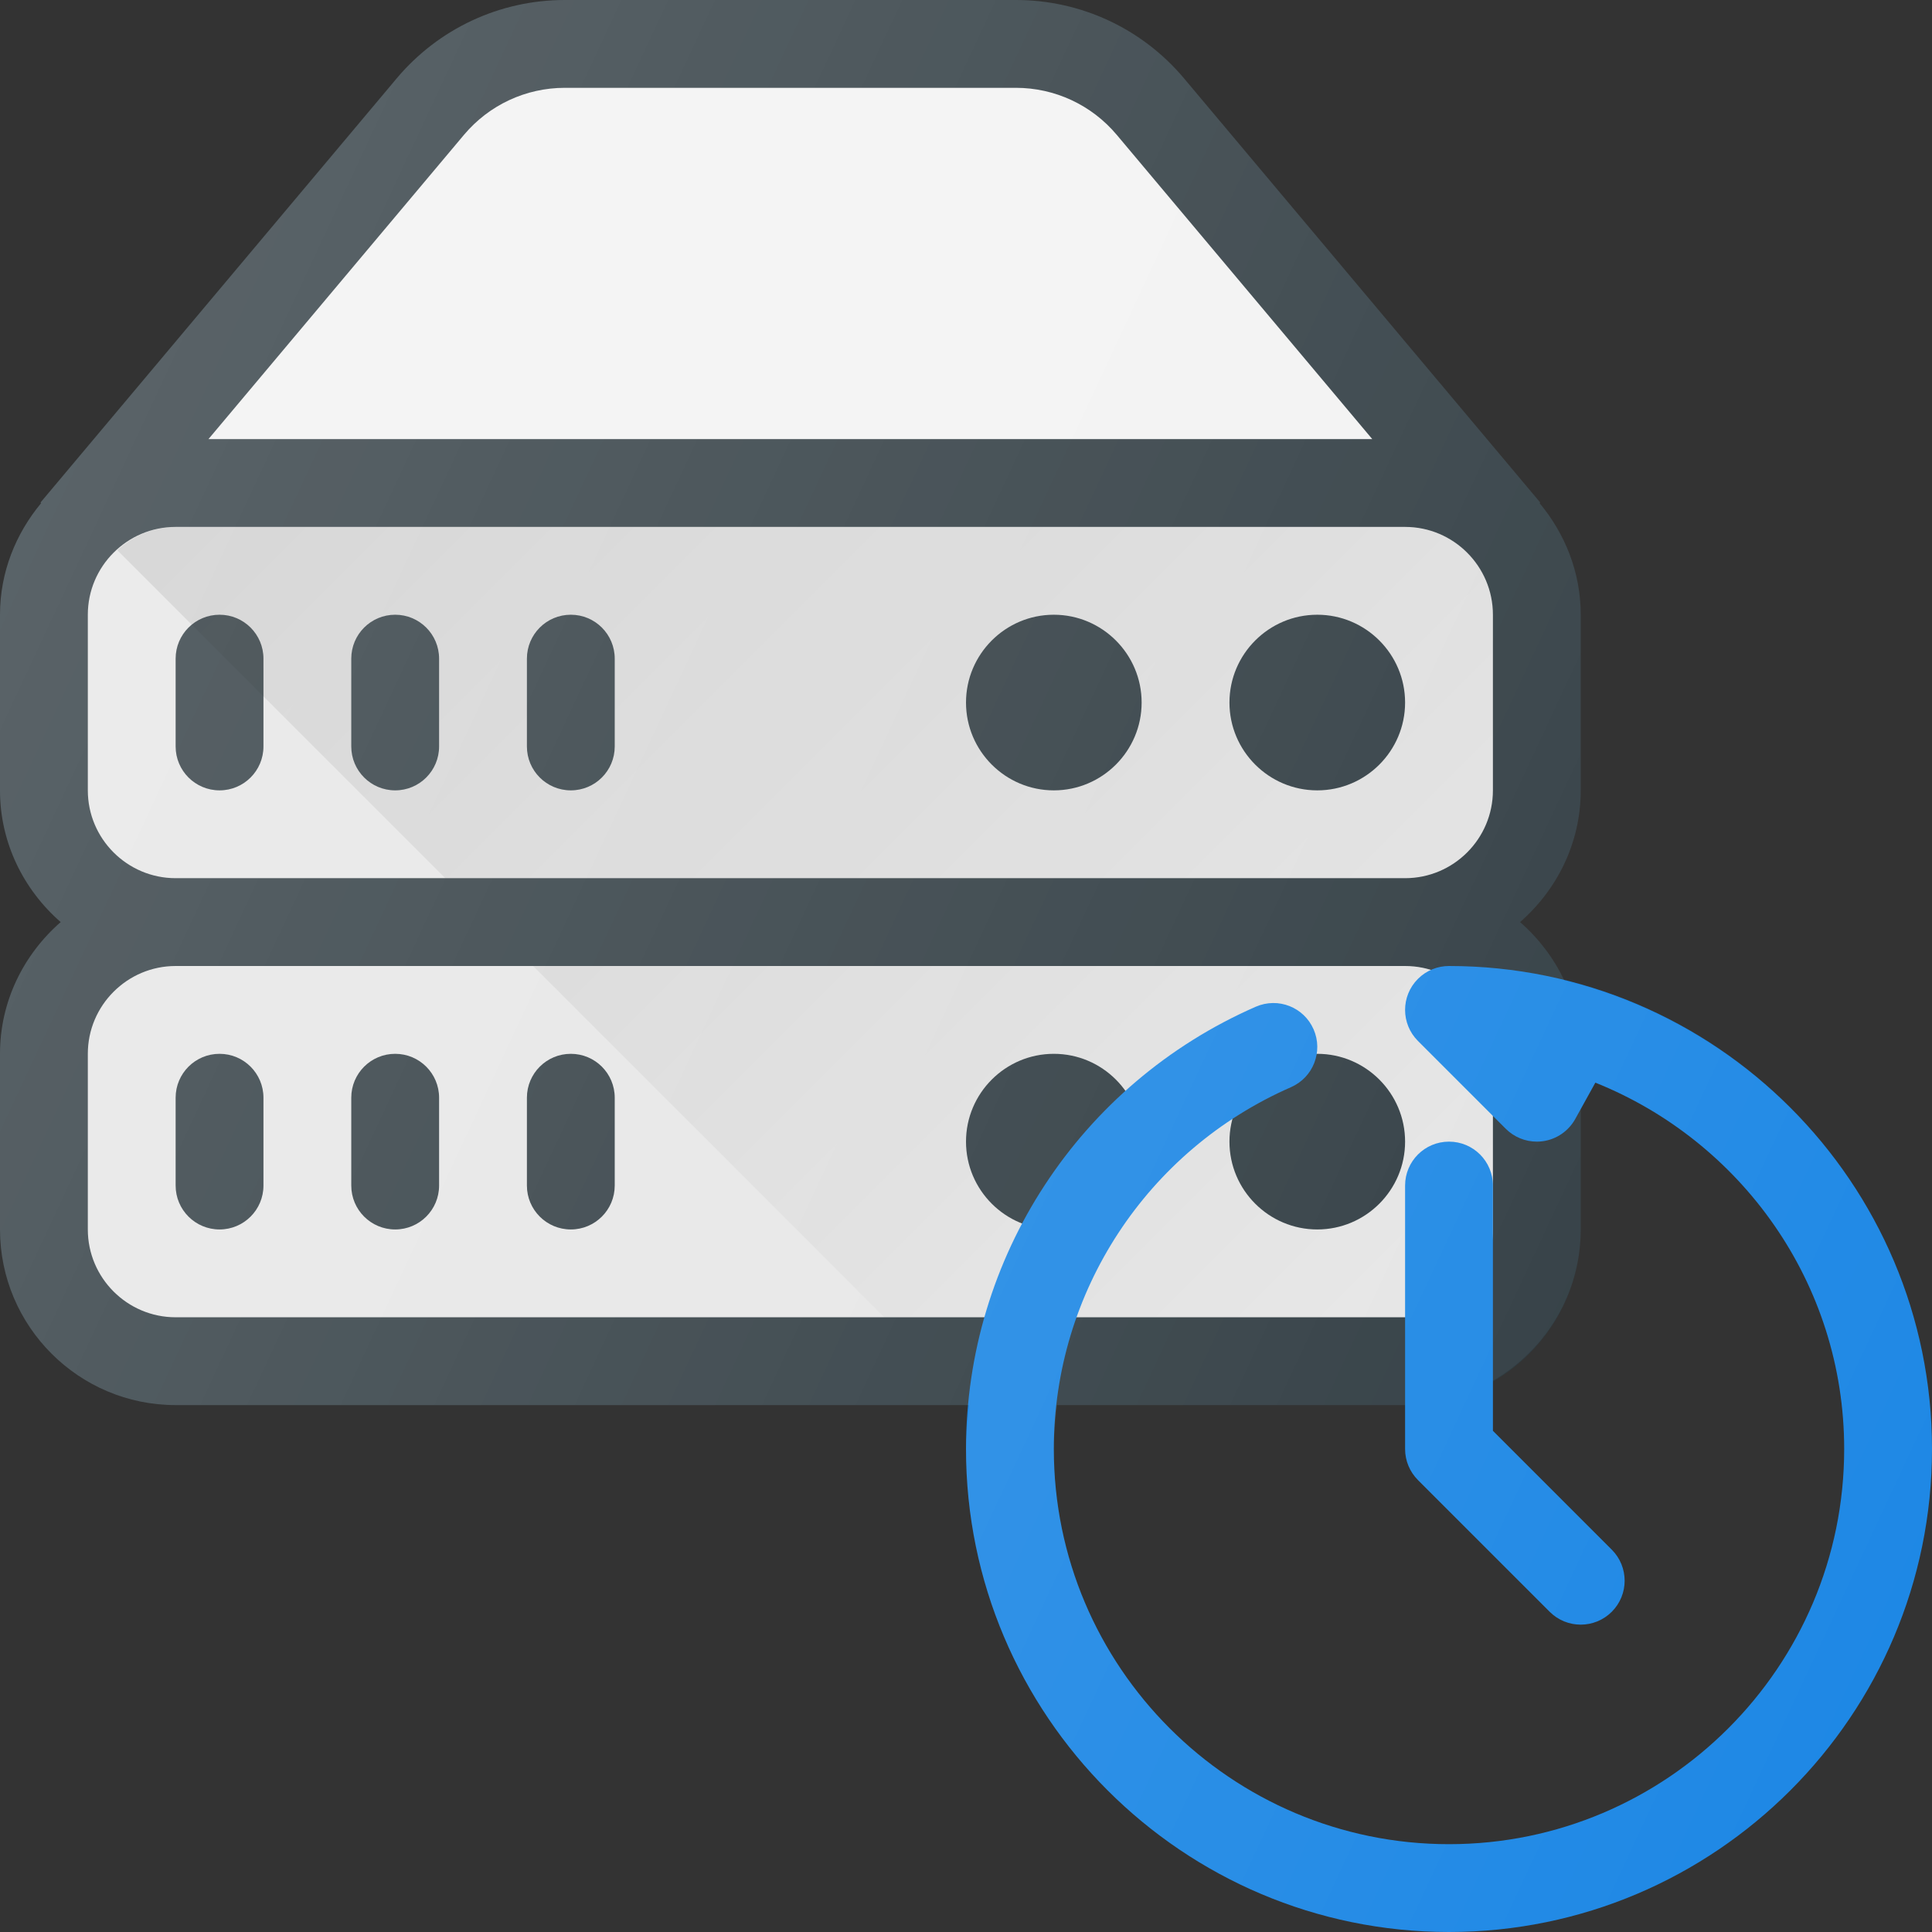 <?xml version="1.0" encoding="iso-8859-1"?>
<!-- Generator: Adobe Illustrator 19.0.0, SVG Export Plug-In . SVG Version: 6.00 Build 0)  -->
<svg xmlns="http://www.w3.org/2000/svg" xmlns:xlink="http://www.w3.org/1999/xlink" version="1.1" id="Capa_1" x="0px" y="0px" viewBox="0 0 469.333 469.333" style="enable-background:new 0 0 469.333 469.333;" xml:space="preserve">
<rect x="0" y="0" width="469.333" height="469.333" fill="#333333" stroke="none"/>
<path style="fill:#303C42;" d="M384,192v-42.667c0-10.348-3.849-19.719-9.996-27.113l0.163-0.137L287.625,19.031  C277.458,6.938,262.573,0,246.781,0H137.219c-15.792,0-30.677,6.938-40.844,19.031L9.833,122.083l0.163,0.137  C3.849,129.615,0,138.986,0,149.333V192c0,12.805,5.784,24.174,14.741,32C5.784,231.826,0,243.195,0,256v42.667  c0,23.531,19.135,42.667,42.667,42.667h298.667c23.531,0,42.667-19.135,42.667-42.667V256c0-12.805-5.784-24.174-14.741-32  C378.216,216.174,384,204.805,384,192z"/>
<path style="fill:#F2F2F2;" d="M112.708,32.76c6.104-7.26,15.031-11.427,24.51-11.427h109.563c9.479,0,18.406,4.167,24.51,11.427  l62.065,73.906H50.643L112.708,32.76z"/>
<g>
	<path style="fill:#E6E6E6;" d="M362.667,256v42.667c0,11.76-9.573,21.333-21.333,21.333H42.667   c-11.76,0-21.333-9.573-21.333-21.333V256c0-11.76,9.573-21.333,21.333-21.333h298.667C353.094,234.667,362.667,244.24,362.667,256   z"/>
	<path style="fill:#E6E6E6;" d="M42.667,213.333c-11.76,0-21.333-9.573-21.333-21.333v-42.667c0-11.76,9.573-21.333,21.333-21.333   h298.667c11.76,0,21.333,9.573,21.333,21.333V192c0,11.76-9.573,21.333-21.333,21.333H42.667z"/>
</g>
<path style="fill:#303C42;" d="M53.333,192c-5.896,0-10.667-4.771-10.667-10.667V160c0-5.896,4.771-10.667,10.667-10.667  S64,154.104,64,160v21.333C64,187.229,59.229,192,53.333,192z"/>
<linearGradient id="SVGID_1_" gradientUnits="userSpaceOnUse" x1="-61.866" y1="621.722" x2="-49.959" y2="609.816" gradientTransform="matrix(21.333 0 0 -21.333 1430.111 13315.223)">
	<stop offset="0" style="stop-color:#000000;stop-opacity:0.1"/>
	<stop offset="1" style="stop-color:#000000;stop-opacity:0"/>
</linearGradient>
<path style="fill:url(#SVGID_1_);" d="M341.333,234.667H129.501L214.835,320h126.499c11.76,0,21.333-9.573,21.333-21.333V256  C362.667,244.24,353.094,234.667,341.333,234.667z M341.333,128H42.667c-5.492,0-10.396,2.228-14.181,5.651l79.682,79.682h233.165  c11.76,0,21.333-9.573,21.333-21.333v-42.667C362.667,137.573,353.094,128,341.333,128z"/>
<g>
	<path style="fill:#303C42;" d="M96,192c-5.896,0-10.667-4.771-10.667-10.667V160c0-5.896,4.771-10.667,10.667-10.667   c5.896,0,10.667,4.771,10.667,10.667v21.333C106.667,187.229,101.896,192,96,192z"/>
	<path style="fill:#303C42;" d="M138.667,192c-5.896,0-10.667-4.771-10.667-10.667V160c0-5.896,4.771-10.667,10.667-10.667   s10.667,4.771,10.667,10.667v21.333C149.333,187.229,144.563,192,138.667,192z"/>
	<path style="fill:#303C42;" d="M320,192c-11.76,0-21.333-9.573-21.333-21.333s9.573-21.333,21.333-21.333   c11.76,0,21.333,9.573,21.333,21.333S331.76,192,320,192z"/>
	<path style="fill:#303C42;" d="M256,192c-11.76,0-21.333-9.573-21.333-21.333s9.573-21.333,21.333-21.333   c11.76,0,21.333,9.573,21.333,21.333S267.76,192,256,192z"/>
	<path style="fill:#303C42;" d="M53.333,298.667c-5.896,0-10.667-4.771-10.667-10.667v-21.333c0-5.896,4.771-10.667,10.667-10.667   S64,260.771,64,266.667V288C64,293.896,59.229,298.667,53.333,298.667z"/>
	<path style="fill:#303C42;" d="M96,298.667c-5.896,0-10.667-4.771-10.667-10.667v-21.333C85.333,260.771,90.104,256,96,256   c5.896,0,10.667,4.771,10.667,10.667V288C106.667,293.896,101.896,298.667,96,298.667z"/>
	<path style="fill:#303C42;" d="M138.667,298.667c-5.896,0-10.667-4.771-10.667-10.667v-21.333c0-5.896,4.771-10.667,10.667-10.667   s10.667,4.771,10.667,10.667V288C149.333,293.896,144.563,298.667,138.667,298.667z"/>
	<path style="fill:#303C42;" d="M320,298.667c-11.76,0-21.333-9.573-21.333-21.333S308.24,256,320,256   c11.76,0,21.333,9.573,21.333,21.333S331.76,298.667,320,298.667z"/>
	<path style="fill:#303C42;" d="M256,298.667c-11.76,0-21.333-9.573-21.333-21.333S244.24,256,256,256   c11.76,0,21.333,9.573,21.333,21.333S267.76,298.667,256,298.667z"/>
</g>
<g>
	<path style="fill:#1E88E5;" d="M352,234.667c-2.729,0-5.458,1.042-7.542,3.125c-4.167,4.167-4.167,10.917,0,15.083l21.333,21.333   c2.01,2.01,4.729,3.125,7.542,3.125c0.49,0,0.99-0.031,1.49-0.104c3.313-0.469,6.219-2.469,7.844-5.396l4.888-8.831   C422.905,277.177,448,311.643,448,352c0,52.938-43.063,96-96,96s-96-43.063-96-96c0-38.073,22.615-72.573,57.615-87.896   c5.396-2.365,7.854-8.656,5.49-14.052c-2.354-5.385-8.604-7.865-14.052-5.49c-42.76,18.719-70.385,60.885-70.385,107.438   c0,64.698,52.635,117.333,117.333,117.333S469.333,416.698,469.333,352S416.698,234.667,352,234.667z"/>
	<path style="fill:#1E88E5;" d="M384,394.667c-2.729,0-5.458-1.042-7.542-3.125l-32-32c-2-2-3.125-4.708-3.125-7.542v-64   c0-5.896,4.771-10.667,10.667-10.667c5.896,0,10.667,4.771,10.667,10.667v59.583l28.875,28.875c4.167,4.167,4.167,10.917,0,15.083   C389.458,393.625,386.729,394.667,384,394.667z"/>
</g>
<linearGradient id="SVGID_2_" gradientUnits="userSpaceOnUse" x1="-66.362" y1="619.027" x2="-44.022" y2="608.608" gradientTransform="matrix(21.333 0 0 -21.333 1430.111 13315.223)">
	<stop offset="0" style="stop-color:#FFFFFF;stop-opacity:0.2"/>
	<stop offset="1" style="stop-color:#FFFFFF;stop-opacity:0"/>
</linearGradient>
<path style="fill:url(#SVGID_2_);" d="M380.007,238.186c-2.566-5.441-6.255-10.262-10.747-14.186  c8.957-7.826,14.741-19.195,14.741-32v-42.667c0-10.348-3.849-19.719-9.996-27.113l0.163-0.137L287.625,19.031  C277.458,6.938,262.573,0,246.781,0H137.219c-15.792,0-30.677,6.938-40.844,19.031L9.833,122.083l0.163,0.137  C3.849,129.615,0,138.986,0,149.333V192c0,12.805,5.784,24.174,14.741,32C5.784,231.826,0,243.195,0,256v42.667  c0,23.531,19.135,42.667,42.667,42.667h192.788c-0.326,3.544-0.788,7.061-0.788,10.667c0,64.698,52.635,117.333,117.333,117.333  S469.333,416.698,469.333,352C469.333,296.969,431.202,250.796,380.007,238.186z M352,448c-52.938,0-96-43.063-96-96  c0-3.605,0.391-7.138,0.788-10.667h84.546V352c0,2.833,1.125,5.542,3.125,7.542l32,32c2.083,2.083,4.813,3.125,7.542,3.125  c2.729,0,5.458-1.042,7.542-3.125c4.167-4.167,4.167-10.917,0-15.083l-28.875-28.875V335.4C375.358,328,384,314.392,384,298.667  v-29.242l3.555-6.422C422.905,277.177,448,311.643,448,352C448,404.938,404.938,448,352,448z"/>
<g>
</g>
<g>
</g>
<g>
</g>
<g>
</g>
<g>
</g>
<g>
</g>
<g>
</g>
<g>
</g>
<g>
</g>
<g>
</g>
<g>
</g>
<g>
</g>
<g>
</g>
<g>
</g>
<g>
</g>
</svg>

